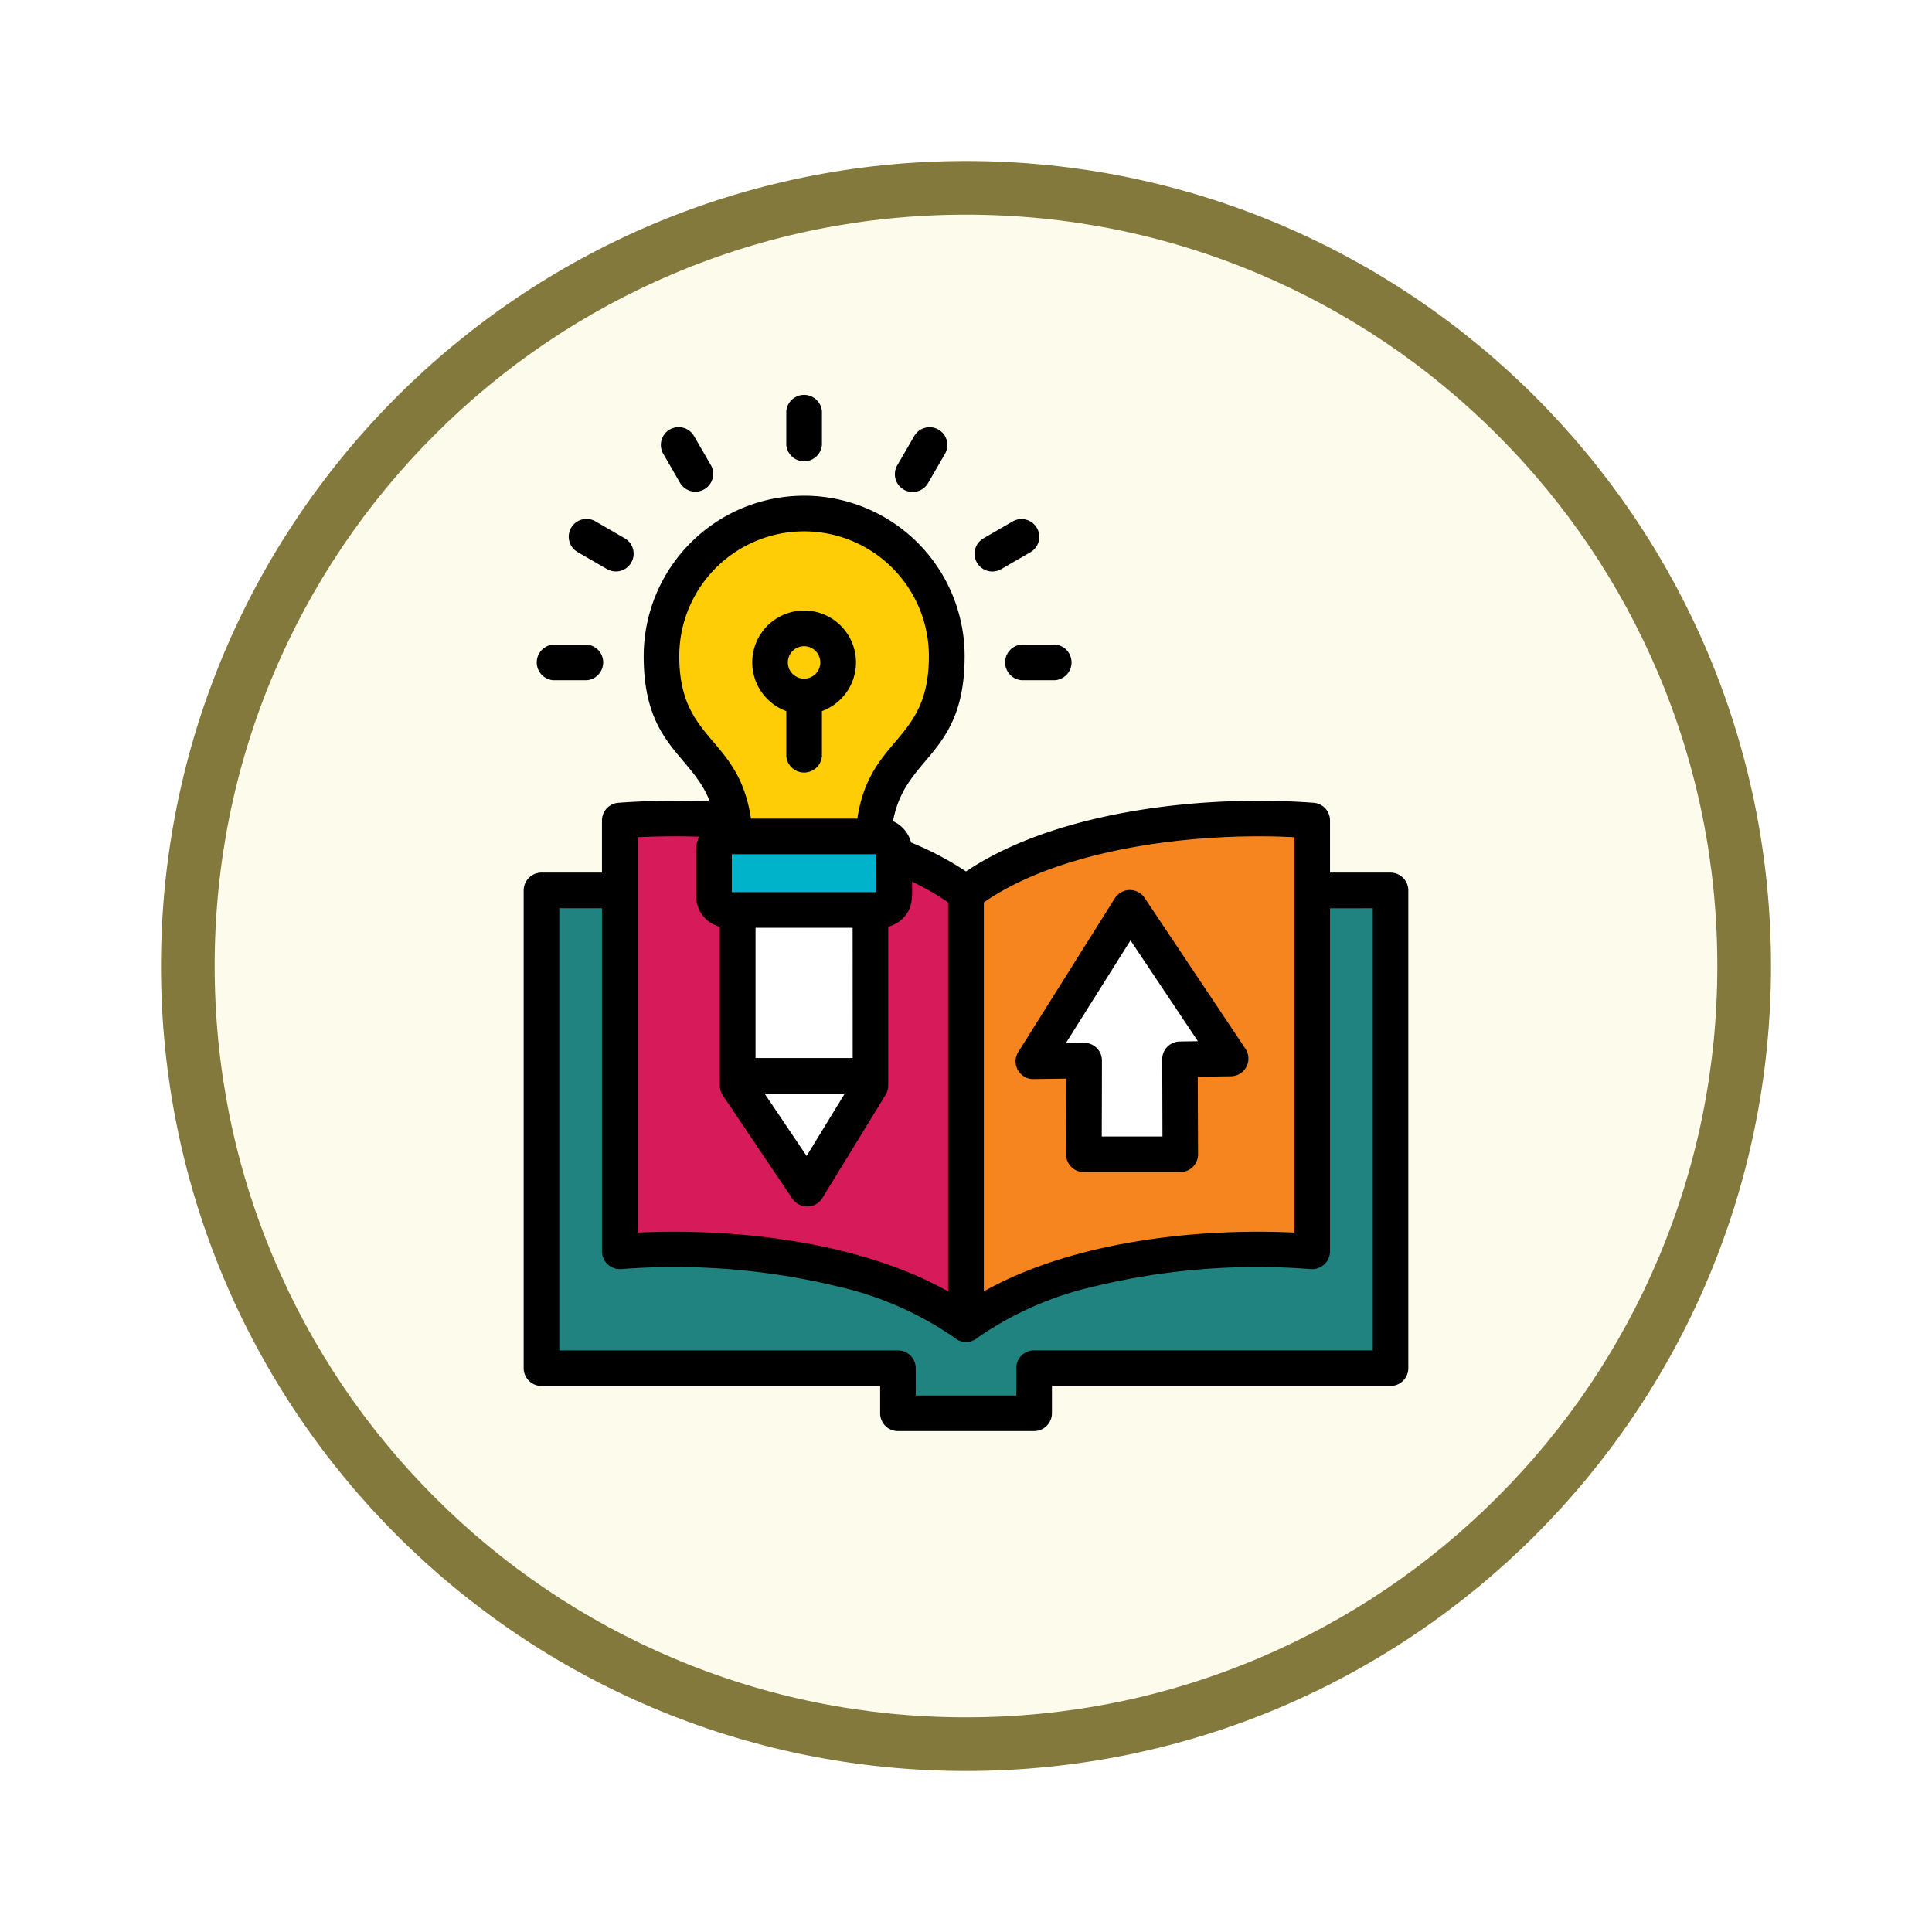 <svg xmlns="http://www.w3.org/2000/svg" xmlns:xlink="http://www.w3.org/1999/xlink" width="108" height="108" viewBox="0 0 108 108">
  <defs>
    <filter id="Trazado_904820" x="0" y="0" width="108" height="108" filterUnits="userSpaceOnUse">
      <feOffset dy="3" input="SourceAlpha"/>
      <feGaussianBlur stdDeviation="3" result="blur"/>
      <feFlood flood-opacity="0.161"/>
      <feComposite operator="in" in2="blur"/>
      <feComposite in="SourceGraphic"/>
    </filter>
  </defs>
  <g id="Grupo_1176843" data-name="Grupo 1176843" transform="translate(9 6)">
    <g id="Grupo_1173585" data-name="Grupo 1173585" transform="translate(0 0)">
      <g id="Grupo_1173428" data-name="Grupo 1173428">
        <g id="Grupo_1171958" data-name="Grupo 1171958">
          <g id="Grupo_1167341" data-name="Grupo 1167341">
            <g id="Grupo_1166792" data-name="Grupo 1166792">
              <g transform="matrix(1, 0, 0, 1, -9, -6)" filter="url(#Trazado_904820)">
                <g id="Trazado_904820-2" data-name="Trazado 904820" transform="translate(9 6)" fill="#fdfbec">
                  <path d="M 45 88.5 C 39.127 88.5 33.43 87.35 28.068 85.082 C 22.889 82.891 18.236 79.755 14.241 75.759 C 10.245 71.764 7.109 67.112 4.918 61.932 C 2.65 56.57 1.5 50.873 1.5 45 C 1.5 39.127 2.65 33.43 4.918 28.068 C 7.109 22.889 10.245 18.236 14.241 14.241 C 18.236 10.245 22.889 7.109 28.068 4.918 C 33.43 2.65 39.127 1.5 45 1.5 C 50.873 1.5 56.57 2.65 61.932 4.918 C 67.111 7.109 71.764 10.245 75.759 14.241 C 79.755 18.236 82.891 22.889 85.082 28.068 C 87.35 33.43 88.5 39.127 88.5 45 C 88.5 50.873 87.35 56.57 85.082 61.932 C 82.891 67.112 79.755 71.764 75.759 75.759 C 71.764 79.755 67.111 82.891 61.932 85.082 C 56.57 87.35 50.873 88.5 45 88.5 Z" stroke="none"/>
                  <path d="M 45 3 C 39.329 3 33.829 4.11 28.653 6.299 C 23.652 8.415 19.16 11.443 15.302 15.302 C 11.443 19.16 8.415 23.652 6.299 28.653 C 4.11 33.829 3 39.329 3 45 C 3 50.671 4.11 56.171 6.299 61.347 C 8.415 66.348 11.443 70.84 15.302 74.699 C 19.16 78.557 23.652 81.586 28.653 83.701 C 33.829 85.89 39.329 87 45 87 C 50.671 87 56.171 85.89 61.347 83.701 C 66.348 81.586 70.84 78.557 74.698 74.699 C 78.557 70.84 81.585 66.348 83.701 61.347 C 85.89 56.171 87 50.671 87 45 C 87 39.329 85.89 33.829 83.701 28.653 C 81.585 23.652 78.557 19.16 74.698 15.302 C 70.84 11.443 66.348 8.415 61.347 6.299 C 56.171 4.11 50.671 3 45 3 M 45 0 C 69.853 0 90 20.147 90 45 C 90 69.853 69.853 90 45 90 C 20.147 90 -7.62939453125e-06 69.853 -7.62939453125e-06 45 C -7.62939453125e-06 20.147 20.147 0 45 0 Z" stroke="none" fill="#83793c"/>
                </g>
              </g>
            </g>
          </g>
        </g>
      </g>
    </g>
    <g id="learning_18496814" transform="translate(-38.017 -7.01)">
      <g id="Grupo_1176889" data-name="Grupo 1176889" transform="translate(59.285 29.716)">
        <path id="Trazado_1034966" data-name="Trazado 1034966" d="M66.28,246.18h47.466v26.7H93.817v2.523h-7.61v-2.523H66.28Z" transform="translate(-66.28 -225.109)" fill="#208380" fill-rule="evenodd"/>
        <path id="Trazado_1034967" data-name="Trazado 1034967" d="M120.812,221.156v20.968c-3.275-2.5-9.343-4.181-16.29-4.181-1.041,0-2.064.039-3.062.113V213.973c1-.075,2.021-.113,3.062-.113,6.947,0,13.016,1.679,16.29,4.181Z" transform="translate(-97.081 -196.812)" fill="#d71b5a" fill-rule="evenodd"/>
        <path id="Trazado_1034968" data-name="Trazado 1034968" d="M256.94,221.156v20.968c3.277-2.5,9.346-4.181,16.29-4.181q1.566,0,3.066.113V213.973q-1.5-.112-3.066-.113c-6.944,0-13.012,1.679-16.29,4.181Z" transform="translate(-233.209 -196.812)" fill="#f6851f" fill-rule="evenodd"/>
        <path id="Trazado_1034969" data-name="Trazado 1034969" d="M128.126,76.89a7.974,7.974,0,0,1,7.973,7.973c0,5.61-3.775,4.9-4.107,10.073h-7.734c-.329-5.225-4.107-4.477-4.107-10.073A7.978,7.978,0,0,1,128.126,76.89Z" transform="translate(-113.445 -76.89)" fill="#ffcd05" fill-rule="evenodd"/>
        <path id="Trazado_1034970" data-name="Trazado 1034970" d="M154.44,254.94h7.42v9.816l-3.535,5.772-3.885-5.772Z" transform="translate(-143.467 -232.778)" fill="#fff" fill-rule="evenodd"/>
        <path id="Trazado_1034971" data-name="Trazado 1034971" d="M144.527,221.89h8.527a.776.776,0,0,1,.773.777v2.565a.775.775,0,0,1-.773.773h-8.527a.779.779,0,0,1-.777-.773v-2.565A.778.778,0,0,1,144.527,221.89Z" transform="translate(-134.107 -203.842)" fill="#00b2ca" fill-rule="evenodd"/>
        <path id="Trazado_1034972" data-name="Trazado 1034972" d="M295.447,267.725l-.017-5.317,2.84-.039-2.815-4.213-2.819-4.216-2.7,4.294-2.7,4.29,2.84-.039-.014,4.819c0,.141,0,.279-.007.419Z" transform="translate(-259.737 -231.903)" fill="#fff" fill-rule="evenodd"/>
      </g>
      <path id="Trazado_1034973" data-name="Trazado 1034973" d="M94,64.54l-.014-4.319a.993.993,0,0,1,.981-.992l1.013-.014-3.768-5.638L88.6,59.321l1.016-.014a.987.987,0,0,1,1,.977c0,1.419-.007,2.837-.01,4.256ZM95.972,61.2l.017,4.336a.993.993,0,0,1-.994.994H89.606v0a.989.989,0,0,1-.992-1.034l.007-.377.011-3.814-1.789.025a.992.992,0,0,1-.9-1.521l5.394-8.585a.994.994,0,0,1,1.665-.021l5.635,8.429a.991.991,0,0,1-.812,1.542ZM70.995,46.769h5.948c.7-4.625,4-4.234,4-9.079a6.977,6.977,0,0,0-13.954,0C66.99,42.517,70.3,42.1,70.995,46.769Zm7.942.148a1.787,1.787,0,0,1,1.009,1.189,17.712,17.712,0,0,1,3.073,1.619c4.6-3.1,11.918-4.139,17.86-3.923.544.017,1.048.046,1.514.081a.993.993,0,0,1,.973.995v2.911h3.383a1,1,0,0,1,.994,1v26.7a.993.993,0,0,1-.994.995H87.821v1.53a1,1,0,0,1-1,.994h-7.61a.993.993,0,0,1-.994-.994V78.488H59.285a1,1,0,0,1-.995-.995V50.788a1,1,0,0,1,.995-1h3.383V46.878a.994.994,0,0,1,.977-.995c.466-.035.971-.063,1.514-.081,1.281-.046,2.252-.042,3.539.014C67.67,43.163,65,42.687,65,37.691a8.97,8.97,0,0,1,17.941,0C82.939,43.3,79.621,43.2,78.937,46.917ZM80,50.3c0,.79.1,1.44-.519,2.054a1.825,1.825,0,0,1-.812.462v8.877a.994.994,0,0,1-.183.579l-3.5,5.712a1,1,0,0,1-1.673.035v0l-3.888-5.772a.98.98,0,0,1-.169-.558V52.817a1.8,1.8,0,0,1-.808-.462h0a1.775,1.775,0,0,1-.519-1.248V48.541a1.755,1.755,0,0,1,.173-.758c-1.09-.035-2.381-.025-3.444.029v22.1c5.811-.271,12.61.607,17.358,3.288V51.452A13.576,13.576,0,0,0,80,50.3Zm-3.32,2.572H71.252v7.283h5.431Zm1.327-4.11H69.927v2.121H78.01ZM76.238,62.145H71.761l2.346,3.483Zm-16.3-23.11a1,1,0,0,1,0-1.993h1.881a1,1,0,0,1,0,1.993Zm1.383-7.156a.993.993,0,1,1,.994-1.719l1.627.942a.993.993,0,1,1-.995,1.719Zm4.773-5.5a.993.993,0,1,1,1.719-.995l.942,1.627a.994.994,0,0,1-1.721.995ZM88,37.041a1,1,0,0,1,0,1.993H86.12a1,1,0,0,1,0-1.993Zm-2.377-6.881a.993.993,0,1,1,.995,1.719l-1.627.942A.993.993,0,1,1,84,31.1Zm-5.5-4.773a.992.992,0,1,1,1.718.995L80.9,28.009a.994.994,0,1,1-1.721-.995ZM72.971,24a1,1,0,0,1,1.993,0v1.881a1,1,0,0,1-1.993,0Zm1.993,16.756v2.523a1,1,0,0,1-1.993,0V40.761a2.9,2.9,0,1,1,1.993,0ZM74.608,37.4a.907.907,0,1,0,0,1.281.908.908,0,0,0,0-1.281Zm9.406,35.8c4.748-2.681,11.548-3.56,17.362-3.288v-22.1c-5.645-.293-13.051.65-17.362,3.641Zm19.352-21.414V70.962a1,1,0,0,1-1.065.992,38.712,38.712,0,0,0-12.12.971,18.739,18.739,0,0,0-6.51,2.858.988.988,0,0,1-1.306,0,18.729,18.729,0,0,0-6.513-2.858,38.74,38.74,0,0,0-12.12-.971,1,1,0,0,1-1.065-.992V51.782H60.283V76.5H79.212a.993.993,0,0,1,.995.995V79.02h5.621V77.492a.993.993,0,0,1,.995-.995h18.933V51.782Z"/>
    </g>
  </g>
</svg>
